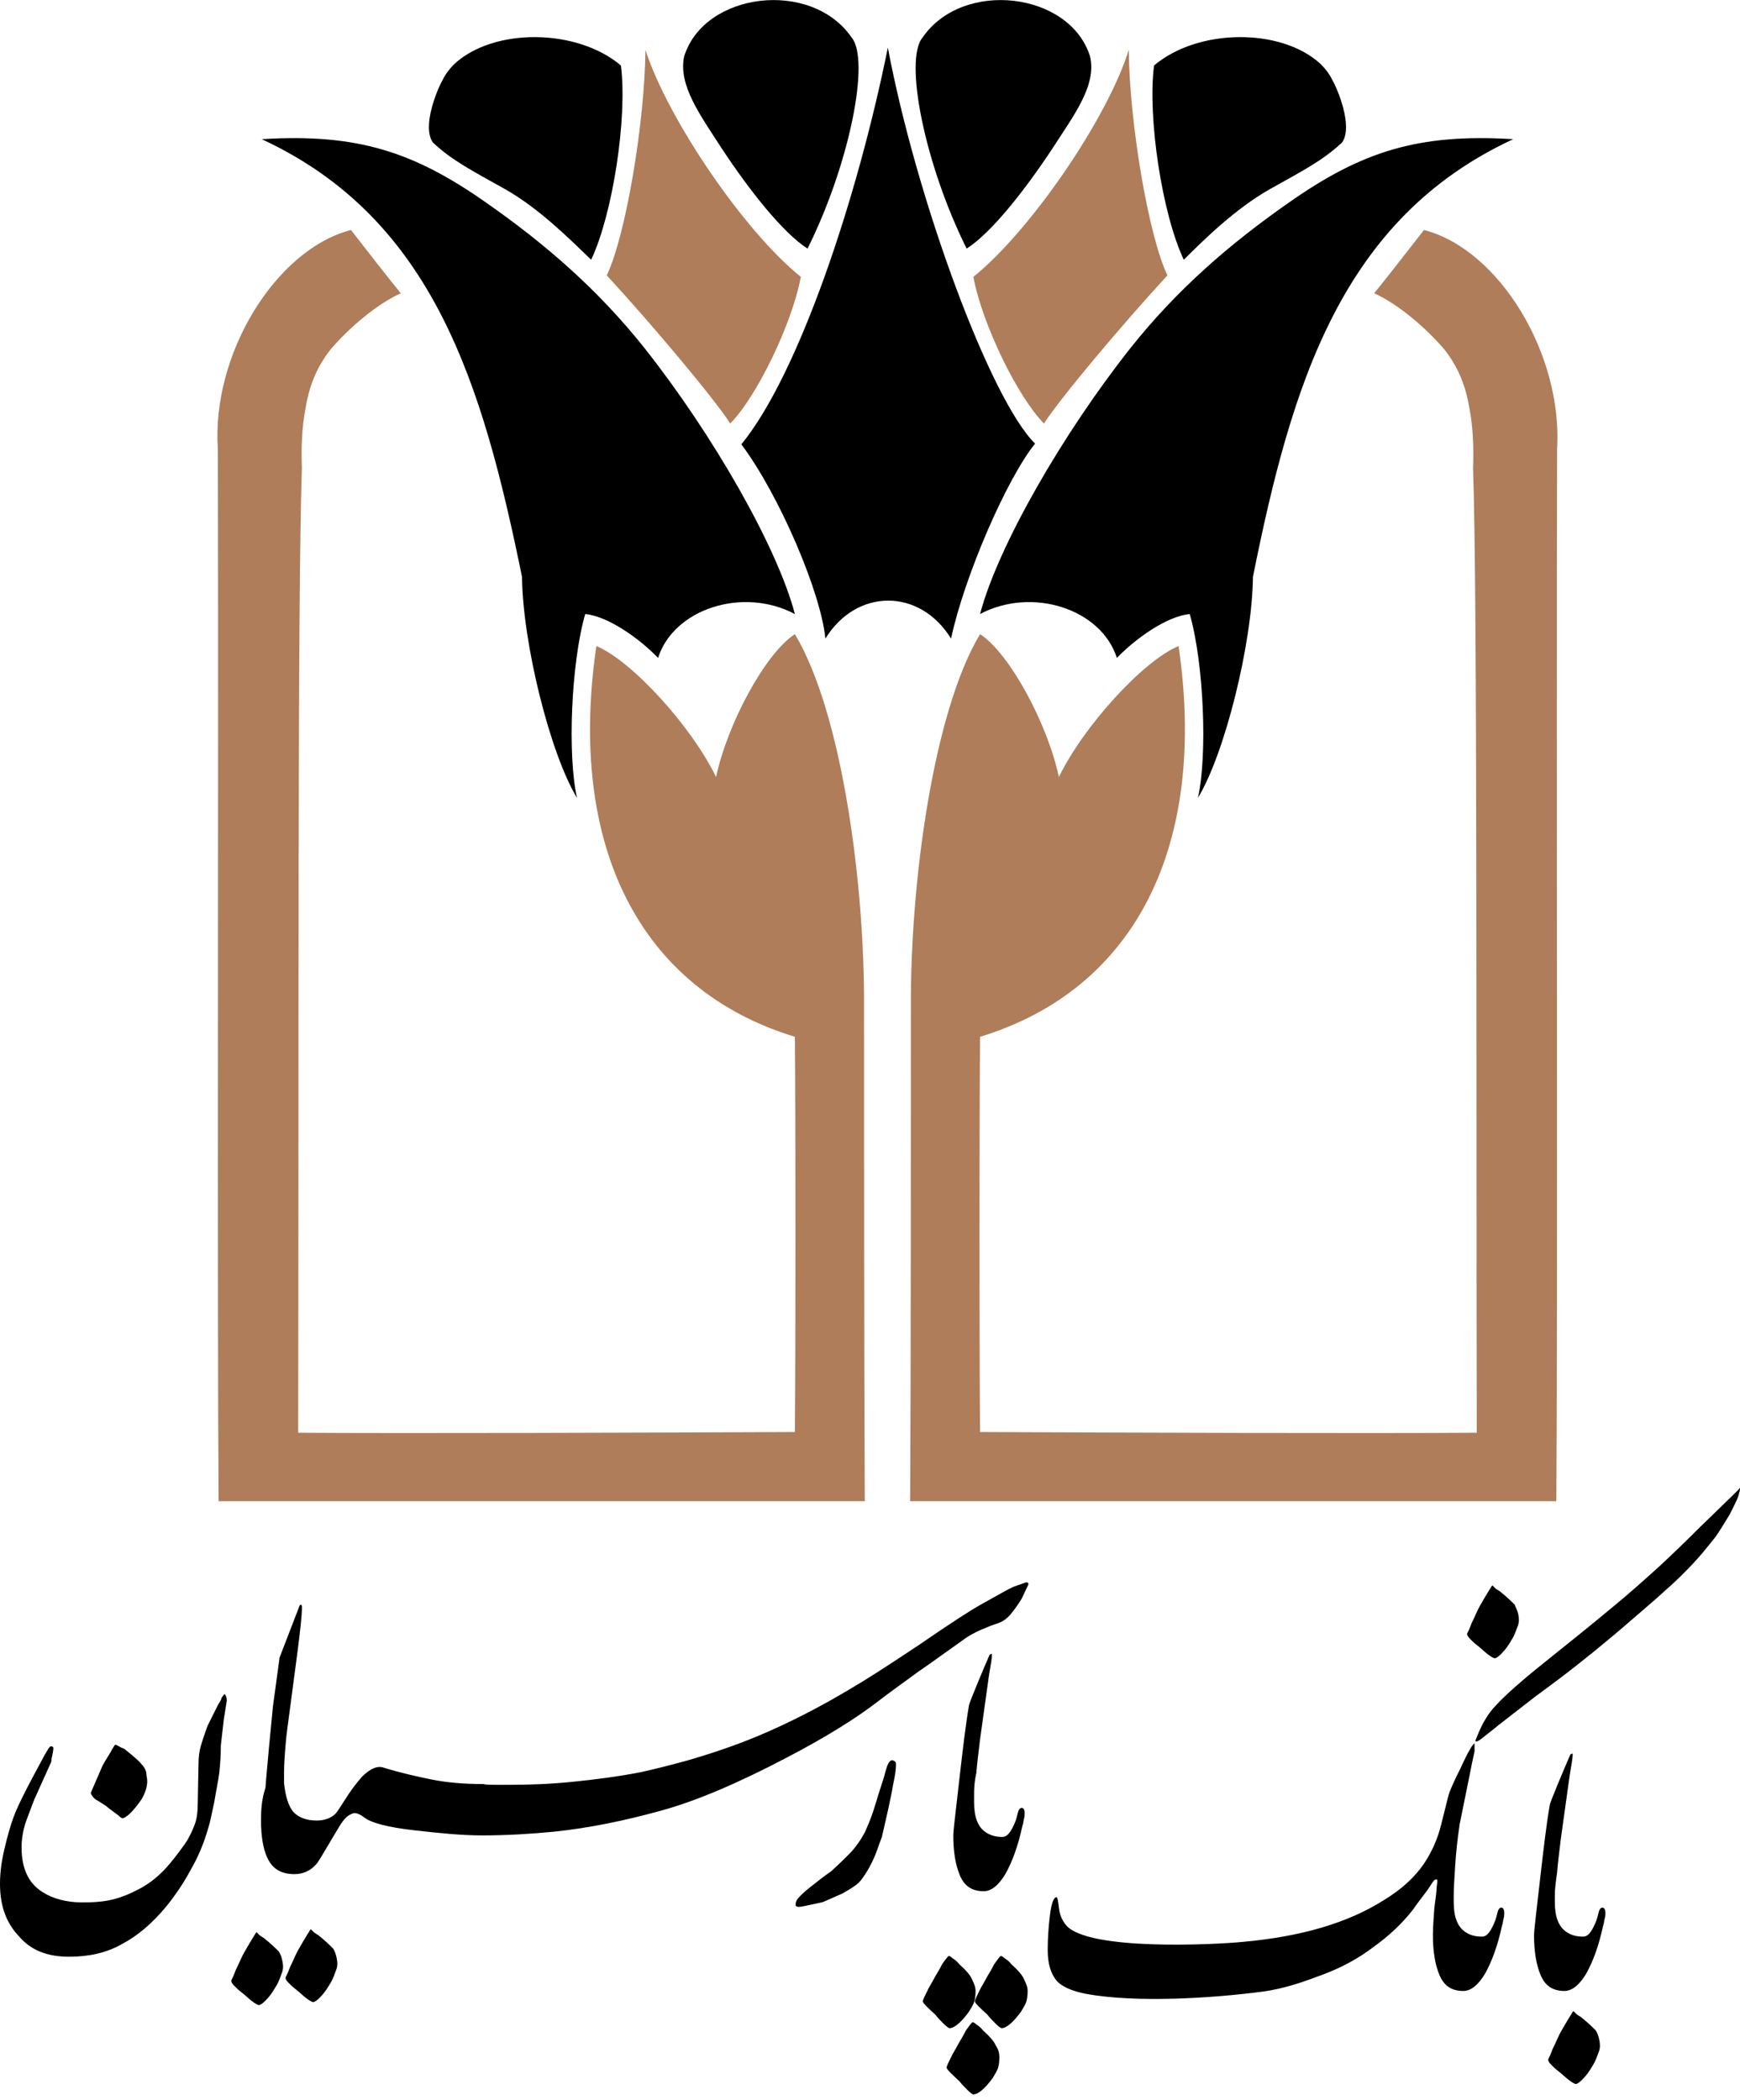 <svg width="150" height="181" viewBox="0 0 150 181" fill="none" xmlns="http://www.w3.org/2000/svg">
  <g clip-path="url(#clip0_709_1019)">
    <path fill-rule="evenodd" clip-rule="evenodd"
      d="M76.538 4.106C73.91 17.13 68.846 32.271 63.91 38.302C67.179 42.665 70.769 51.069 71.154 55.047C73.846 50.684 79.295 50.684 81.987 55.047C83.141 49.658 86.795 41.253 89.231 38.238C85.385 34.453 79.038 17.323 76.538 4.106ZM50.961 22.391C52.82 18.477 54.102 10.137 53.526 5.646C49.743 2.438 42.564 2.374 39.166 5.518C38.846 5.838 38.461 6.288 38.205 6.801C37.628 7.827 37.051 9.495 36.987 10.65C36.923 11.484 37.115 12.19 37.5 12.447C39.038 13.858 40.769 14.756 43.526 16.296C46.474 17.964 49.102 20.595 50.961 22.391ZM58.974 4.876C60.705 -0.706 69.936 -1.796 73.397 3.208C75.064 5.133 73.205 14.243 69.615 21.429C67.5 20.081 64.615 16.424 62.243 12.832C60.385 9.945 58.461 7.378 58.974 4.876ZM22.564 11.998C30.769 11.484 35.641 13.088 41.795 17.387C47.051 21.044 51.602 25.021 55.577 30.026C61.41 37.404 66.987 47.092 68.525 52.93C64.038 50.556 58.077 52.481 56.731 56.715C55.128 55.047 52.436 53.123 50.449 52.93C49.231 57.164 48.91 65.12 49.743 68.777C47.436 64.992 45.064 55.496 45 49.722C41.602 33.105 37.372 18.862 22.564 11.998ZM102.051 22.391C100.192 18.477 98.91 10.137 99.487 5.646C103.269 2.438 110.449 2.374 113.846 5.518C114.167 5.838 114.551 6.288 114.808 6.801C115.384 7.827 115.961 9.495 116.026 10.65C116.09 11.484 115.897 12.19 115.513 12.447C113.974 13.858 112.243 14.756 109.487 16.296C106.538 17.964 103.846 20.595 102.051 22.391ZM93.974 4.876C92.243 -0.706 83.013 -1.796 79.551 3.208C77.885 5.133 79.743 14.243 83.333 21.429C85.449 20.081 88.333 16.424 90.705 12.832C92.564 9.945 94.551 7.378 93.974 4.876ZM130.449 11.998C122.243 11.484 117.372 13.088 111.218 17.387C105.961 21.044 101.41 25.021 97.436 30.026C91.602 37.404 86.025 47.092 84.487 52.93C88.974 50.556 94.936 52.481 96.282 56.715C97.885 55.047 100.577 53.123 102.564 52.93C103.782 57.164 104.102 65.12 103.269 68.777C105.577 64.992 107.949 55.496 108.013 49.722C111.346 33.105 115.641 18.862 130.449 11.998Z"
      fill="black" />
    <path fill-rule="evenodd" clip-rule="evenodd"
      d="M55.641 4.299C55.577 10.715 53.91 20.402 52.307 23.738C56.218 27.973 61.602 34.389 62.949 36.506C65.192 34.26 68.269 27.973 69.038 23.867C64.166 19.953 57.564 10.265 55.641 4.299ZM97.308 4.299C97.372 10.715 99.038 20.402 100.641 23.738C96.731 27.973 91.346 34.389 90 36.506C87.756 34.26 84.679 27.973 83.91 23.867C88.782 19.953 95.448 10.265 97.308 4.299ZM122.756 19.825C121.218 21.814 119.102 24.508 118.461 25.278C120.577 26.241 122.949 28.294 124.487 30.09C125.705 31.63 126.346 33.234 126.666 35.158C126.987 36.763 127.051 38.559 126.987 40.355C127.372 51.262 127.243 92.836 127.307 123.503C118.205 123.567 96.859 123.503 84.487 123.439C84.423 114.906 84.423 97.904 84.487 89.372C97.948 85.266 104.102 72.819 101.602 55.689C98.525 56.972 93.397 62.618 91.282 66.981C90.32 62.425 87.051 56.331 84.487 54.662C80.448 61.399 78.461 76.091 78.525 86.934C78.525 96.621 78.525 117.922 78.461 129.406C96.282 129.406 124.102 129.406 134.166 129.406C134.295 112.661 134.166 67.301 134.231 38.751C134.743 30.539 129.231 21.493 122.756 19.825ZM30.256 19.825C31.795 21.814 33.91 24.508 34.551 25.278C32.436 26.241 30.064 28.294 28.525 30.09C27.308 31.63 26.666 33.234 26.346 35.158C26.025 36.763 25.961 38.559 26.025 40.355C25.641 51.262 25.769 92.836 25.705 123.503C34.807 123.567 56.154 123.503 68.525 123.439C68.59 114.906 68.59 97.904 68.525 89.372C55.064 85.266 48.91 72.819 51.41 55.689C54.487 56.972 59.615 62.618 61.731 66.981C62.692 62.425 65.961 56.331 68.525 54.662C72.564 61.399 74.551 76.091 74.487 86.934C74.487 96.621 74.487 117.922 74.551 129.406C56.731 129.406 28.91 129.406 18.846 129.406C18.718 112.661 18.846 67.301 18.782 38.751C18.205 30.539 23.782 21.493 30.256 19.825Z"
      fill="#AF7D5A" />
    <path fill-rule="evenodd" clip-rule="evenodd"
      d="M134.038 163.281V163.987C134.038 165.206 134.359 166.104 135.064 166.553C135.449 166.81 135.897 166.938 136.474 166.938C136.923 166.938 137.244 166.489 137.628 165.526C137.692 165.334 137.756 165.077 137.821 164.821C137.885 164.564 138.013 164.436 138.141 164.436C138.269 164.436 138.397 164.564 138.397 164.885C138.397 165.013 138.397 165.206 138.333 165.398C138.269 165.655 138.269 165.847 138.205 165.976C137.821 167.772 137.308 169.119 136.731 170.146C136.154 171.108 135.513 171.621 134.872 171.621C133.846 171.621 133.205 171.172 132.821 170.274C132.436 169.376 132.244 168.221 132.244 166.81C132.244 166.425 132.436 164.885 132.756 162.062C133.077 159.239 133.333 157.122 133.59 155.646C133.59 155.518 133.846 154.876 134.295 153.786C134.744 152.695 135.128 151.797 135.385 151.219C135.449 151.219 135.513 151.155 135.577 151.155C135.577 151.219 135.577 151.476 135.513 151.861L135.321 153.016L134.551 158.533C134.423 159.624 134.295 160.586 134.231 161.42C134.103 162.319 134.038 162.896 134.038 163.281ZM18.462 155.39C18.333 156.031 18.205 156.544 18.141 156.865C18.077 157.186 17.949 157.571 17.82 158.02C17.5 159.047 17.051 160.137 16.41 161.228C15.833 162.319 15.128 163.345 14.359 164.307C13.141 165.783 11.859 166.874 10.513 167.579C9.167 168.349 7.628 168.67 5.962 168.67C4.038 168.67 2.628 168.093 1.603 166.874C0.513 165.719 0 164.243 0 162.383C0 161.42 0.128 160.458 0.385 159.367C0.641 158.277 0.897 157.378 1.154 156.673C1.41 155.967 1.795 155.197 2.179 154.427C2.692 153.401 3.269 152.374 3.846 151.283C4.103 150.834 4.231 150.642 4.295 150.578C4.359 150.514 4.423 150.514 4.551 150.578C4.615 150.578 4.615 150.77 4.551 151.091C4.487 151.412 4.423 151.668 4.423 151.861L2.949 155.133C2.564 156.159 2.308 156.801 2.179 157.186C1.987 157.828 1.859 158.533 1.859 159.239C1.859 161.035 2.436 162.319 3.654 163.088C4.551 163.666 5.705 163.987 7.115 163.987C8.141 163.987 8.974 163.922 9.744 163.73C10.513 163.538 11.282 163.217 12.115 162.768C12.949 162.319 13.718 161.677 14.359 160.971C14.808 160.458 15.32 159.816 15.961 158.918C16.346 158.341 16.603 157.763 16.795 157.25C16.987 156.737 17.051 156.095 17.051 155.261L17.115 151.989C17.115 151.476 17.18 150.963 17.308 150.514C17.436 150.065 17.628 149.487 17.885 148.781L18.782 146.985C18.974 146.664 19.103 146.472 19.103 146.343C19.167 146.279 19.231 146.151 19.359 146.023C19.487 146.151 19.551 146.343 19.551 146.6L19.295 148.204L19.038 150.449C19.038 151.348 18.974 152.118 18.91 152.759C18.846 153.337 18.654 154.235 18.462 155.39ZM12.628 153.016C12.628 153.144 12.692 153.272 12.692 153.529C12.692 154.042 12.5 154.62 12.18 155.133C11.474 156.159 10.897 156.673 10.577 156.737C10.513 156.737 10.385 156.673 10.192 156.48C9.487 155.967 9.167 155.71 9.103 155.646C8.782 155.454 8.526 155.261 8.269 155.133C8.013 154.94 7.885 154.748 7.821 154.556L8.846 152.182C9.167 151.604 9.487 151.155 9.679 150.77C9.744 150.706 9.808 150.514 9.936 150.385C10.128 150.449 10.32 150.578 10.449 150.642C10.641 150.706 10.769 150.77 10.897 150.899C11.539 151.412 11.987 151.797 12.18 152.053C12.5 152.374 12.628 152.695 12.628 153.016ZM22.5 156.929C22.5 158.277 22.692 159.367 23.013 160.073C23.462 161.1 24.231 161.549 25.385 161.549C26.09 161.549 26.731 161.292 27.244 160.715C27.436 160.522 27.756 159.945 28.333 158.982C28.59 158.533 28.91 158.02 29.295 157.378C29.551 156.929 29.872 156.609 30.064 156.48C30.32 156.352 30.449 156.288 30.577 156.288C30.769 156.288 31.09 156.416 31.41 156.673C31.987 157.122 33.397 157.507 35.641 157.763C37.885 158.02 39.808 158.212 41.538 158.212C43.718 158.212 45.769 158.084 47.756 157.892C50.833 157.571 53.91 156.929 56.923 156.095C60 155.261 63.59 153.721 67.756 151.54C71.09 149.808 73.782 148.14 75.769 146.6C76.603 145.958 77.756 145.124 79.167 144.098C80.385 143.264 81.603 142.366 82.885 141.467C83.462 141.018 84.167 140.633 85 140.313C85.256 140.184 85.641 140.056 86.026 139.928C86.41 139.799 86.795 139.543 87.115 139.158C87.436 138.773 87.756 138.324 88.077 137.81C88.397 137.105 88.59 136.72 88.654 136.591C88.654 136.463 88.654 136.399 88.462 136.399C87.949 136.591 87.436 136.72 87.115 136.912C87.051 136.912 86.154 137.425 84.423 138.388C83.846 138.709 82.115 139.799 79.231 141.788C76.346 143.713 74.423 144.932 73.526 145.445C70.769 147.113 68.013 148.525 65.256 149.68C63.397 150.449 61.346 151.155 59.103 151.797C57.692 152.182 56.41 152.502 55.256 152.759C53.269 153.144 51.282 153.401 49.359 153.593C47.436 153.786 45.641 153.85 43.974 153.85H42.692C42.244 153.85 41.923 153.85 41.667 153.786C40 153.786 38.526 153.657 37.244 153.401C35.962 153.144 34.551 152.823 33.077 152.374C32.564 152.182 31.923 152.438 31.218 153.144C30.769 153.657 30.256 154.299 29.744 155.133C29.359 155.71 29.103 156.159 28.91 156.352C28.526 156.737 27.949 156.929 27.308 156.929C26.41 156.929 25.769 156.673 25.32 156.224C24.872 155.71 24.615 154.876 24.487 153.721V153.786C24.487 153.786 24.487 153.786 24.487 153.721V152.759C24.487 152.053 24.551 151.091 24.68 149.744C24.68 149.68 24.808 148.717 25.064 146.792C25.32 144.868 25.513 143.392 25.641 142.43C25.897 140.441 26.026 139.222 26.026 138.644C26.026 138.452 26.026 138.388 25.962 138.324C25.897 138.324 25.833 138.388 25.833 138.388L24.103 142.879L23.526 147.113L23.205 150.449C23.077 151.925 22.949 153.144 22.885 154.106C22.564 155.069 22.5 155.967 22.5 156.929ZM24.359 169.119C24.423 169.44 24.423 169.761 24.295 170.082C24.167 170.402 24.038 170.851 23.782 171.236C23.526 171.686 23.269 172.07 22.885 172.455C22.628 172.712 22.436 172.84 22.308 172.84C22.244 172.84 21.987 172.712 21.667 172.455C21.346 172.199 21.09 171.942 20.833 171.75C20.577 171.557 20.385 171.365 20.192 171.172C20 170.98 19.936 170.852 19.936 170.723C20.128 170.338 20.256 170.017 20.32 169.825C20.641 169.183 20.833 168.67 21.026 168.349C21.282 167.9 21.538 167.451 21.859 166.938C21.923 166.874 21.987 166.681 22.115 166.553C22.18 166.617 22.308 166.745 22.372 166.81C22.436 166.874 22.564 166.938 22.756 167.066C23.397 167.579 23.782 167.964 24.038 168.221C24.167 168.414 24.295 168.734 24.359 169.119ZM29.038 168.863C29.103 169.183 29.103 169.504 28.974 169.825C28.846 170.146 28.718 170.595 28.462 170.98C28.205 171.429 27.949 171.814 27.564 172.199C27.308 172.455 27.115 172.584 26.987 172.584C26.923 172.584 26.667 172.455 26.346 172.199C26.026 171.942 25.769 171.686 25.513 171.493C25.256 171.301 25.064 171.108 24.872 170.916C24.68 170.723 24.615 170.595 24.615 170.467C24.808 170.082 24.936 169.761 25 169.568C25.32 168.927 25.513 168.414 25.705 168.093C25.962 167.644 26.218 167.195 26.538 166.681C26.603 166.617 26.667 166.425 26.795 166.296C26.859 166.36 26.987 166.489 27.051 166.553C27.115 166.617 27.244 166.681 27.436 166.81C28.077 167.323 28.462 167.708 28.718 167.964C28.846 168.157 28.974 168.478 29.038 168.863ZM77.244 152.053C77.244 152.438 77.18 153.016 76.987 153.85C76.859 154.684 76.667 155.454 76.538 156.095L76.026 158.341C75.705 159.175 75.513 159.816 75.32 160.201C75.064 160.779 74.808 161.228 74.551 161.613C74.295 161.998 74.103 162.254 73.846 162.447C73.59 162.639 73.205 162.896 72.628 163.217L71.026 163.922C70.897 163.987 70.513 164.051 69.936 164.179C69.359 164.307 69.038 164.372 68.846 164.372C68.718 164.372 68.59 164.307 68.59 164.243C68.59 164.115 68.59 163.987 68.654 163.858C68.782 163.602 69.167 163.217 69.808 162.704C70.449 162.19 71.026 161.741 71.667 161.292C72.372 160.65 72.885 160.137 73.205 159.816C73.718 159.303 74.167 158.662 74.551 157.956C74.615 157.828 74.744 157.507 74.936 157.058C75.128 156.609 75.385 155.839 75.705 154.748L76.218 153.144C76.282 152.887 76.346 152.631 76.474 152.246C76.603 151.925 76.731 151.733 76.923 151.733C77.18 151.797 77.244 151.925 77.244 152.053ZM83.974 154.684V155.39C83.974 156.609 84.295 157.507 85 157.956C85.385 158.212 85.833 158.341 86.41 158.341C86.859 158.341 87.18 157.892 87.564 156.929C87.628 156.737 87.692 156.48 87.756 156.224C87.82 155.967 87.949 155.839 88.077 155.839C88.205 155.839 88.333 155.967 88.333 156.288C88.333 156.416 88.333 156.609 88.269 156.801C88.205 157.058 88.205 157.25 88.141 157.378C87.756 159.175 87.244 160.522 86.667 161.549C86.09 162.511 85.449 163.024 84.808 163.024C83.782 163.024 83.141 162.575 82.756 161.677C82.372 160.779 82.18 159.624 82.18 158.212C82.18 157.828 82.372 156.288 82.692 153.465C83.013 150.642 83.269 148.525 83.526 147.049C83.526 146.921 83.782 146.279 84.231 145.189C84.68 144.098 85.064 143.2 85.32 142.622C85.385 142.622 85.449 142.558 85.513 142.558C85.513 142.622 85.513 142.879 85.449 143.264L85.256 144.419L84.487 149.936C84.359 151.027 84.231 151.989 84.167 152.823C83.974 153.721 83.974 154.299 83.974 154.684ZM86.154 177.331C86.154 177.78 86.09 178.101 86.026 178.294C85.962 178.486 85.769 178.807 85.577 179.128C84.872 180.09 84.295 180.539 83.91 180.539C83.846 180.539 83.654 180.411 83.397 180.154C83.141 179.898 82.885 179.641 82.692 179.384C81.987 178.743 81.603 178.358 81.603 178.23C81.603 178.101 81.795 177.716 82.115 177.075C82.372 176.626 82.564 176.305 82.692 176.048C83.013 175.535 83.205 175.15 83.269 175.022C83.59 174.573 83.782 174.316 83.846 174.316C83.91 174.316 84.038 174.38 84.167 174.508C84.359 174.637 84.551 174.765 84.744 175.022C85.32 175.535 85.705 175.984 85.833 176.305C86.09 176.69 86.154 177.011 86.154 177.331ZM84.103 171.621C84.103 172.07 84.038 172.391 83.974 172.584C83.91 172.776 83.718 173.097 83.526 173.418C82.82 174.38 82.244 174.829 81.859 174.829C81.795 174.829 81.603 174.701 81.346 174.444C81.09 174.188 80.833 173.931 80.641 173.674C79.936 173.033 79.551 172.648 79.551 172.52C79.551 172.391 79.744 172.006 80.064 171.365C80.32 170.916 80.513 170.595 80.641 170.338C80.962 169.825 81.154 169.44 81.218 169.312C81.538 168.863 81.731 168.606 81.795 168.606C81.859 168.606 81.987 168.67 82.115 168.798C82.308 168.927 82.5 169.055 82.692 169.312C83.269 169.825 83.654 170.274 83.782 170.595C83.974 170.98 84.103 171.301 84.103 171.621ZM88.59 171.621C88.59 172.07 88.526 172.391 88.462 172.584C88.397 172.776 88.205 173.097 88.013 173.418C87.308 174.38 86.731 174.829 86.346 174.829C86.282 174.829 86.09 174.701 85.833 174.444C85.577 174.188 85.32 173.931 85.128 173.674C84.423 173.033 84.038 172.648 84.038 172.52C84.038 172.391 84.231 172.006 84.551 171.365C84.808 170.916 85 170.595 85.128 170.338C85.449 169.825 85.641 169.44 85.705 169.312C86.026 168.863 86.218 168.606 86.282 168.606C86.346 168.606 86.474 168.67 86.603 168.798C86.795 168.927 86.987 169.055 87.18 169.312C87.756 169.825 88.141 170.274 88.269 170.595C88.462 170.98 88.59 171.301 88.59 171.621ZM129.038 146.921C129.679 146.215 131.09 144.932 133.269 143.2C135.192 141.66 137.115 140.12 139.038 138.516C140.449 137.361 141.731 136.206 143.013 135.052C143.91 134.218 145.128 133.063 146.603 131.587C148.846 129.406 150 128.315 150 128.251C150 128.379 150 128.508 149.936 128.636C149.872 129.085 149.551 129.662 149.103 130.561C148.59 131.395 148.205 132.036 147.885 132.485C147.372 133.127 146.859 133.769 146.346 134.346C145.769 134.988 145.321 135.437 145 135.757C144.551 136.207 143.782 136.912 142.692 137.875C141.859 138.58 140.641 139.671 139.038 141.018C137.885 141.981 136.859 142.815 135.962 143.52C134.744 144.483 133.526 145.381 132.308 146.279L129.167 148.717C128.718 149.102 128.269 149.423 127.885 149.744C127.5 150.064 127.244 150.193 127.179 150.064C127.436 149.423 127.692 148.781 128.013 148.268C128.269 147.819 128.59 147.37 129.038 146.921ZM125.321 163.281V163.987C125.321 165.206 125.641 166.104 126.346 166.553C126.731 166.81 127.179 166.938 127.756 166.938C128.205 166.938 128.526 166.489 128.91 165.526C128.974 165.334 129.038 165.077 129.103 164.821C129.167 164.564 129.295 164.436 129.423 164.436C129.551 164.436 129.679 164.564 129.679 164.885C129.679 165.013 129.679 165.206 129.615 165.398C129.551 165.655 129.551 165.847 129.487 165.976C129.103 167.772 128.59 169.119 128.013 170.146C127.436 171.108 126.795 171.621 126.154 171.621C125.128 171.621 124.487 171.172 124.103 170.274C123.718 169.376 123.526 168.221 123.526 166.81C123.526 166.104 123.59 165.334 123.654 164.436C123.782 163.538 123.846 162.96 123.846 162.704L123.91 162.19C123.91 162.126 123.91 162.062 123.846 161.998C123.846 161.998 123.782 161.998 123.654 162.062C123.526 162.19 123.333 162.511 123.077 162.896C122.5 163.666 122.051 164.243 121.795 164.628C120.897 165.783 119.744 166.874 118.397 167.836C117.051 168.863 115.577 169.632 114.038 170.21C112.5 170.787 110.769 171.429 108.782 171.686C104.359 172.263 97.949 172.648 93.654 171.878C92.372 171.621 91.474 171.236 91.026 170.659C90.577 170.082 90.32 169.248 90.32 168.093C90.32 167.13 90.385 166.104 90.513 165.077C90.641 164.051 90.833 163.538 91.09 163.538C91.154 163.538 91.218 163.858 91.282 164.436C91.346 165.013 91.538 165.526 91.923 165.976C93.846 168.157 104.551 167.644 107.179 167.387C112.115 166.938 116.154 165.783 119.295 163.794C120.769 162.896 121.923 161.869 122.756 160.65C123.397 159.688 123.91 158.597 124.231 157.314L124.872 154.748C124.936 154.491 125.256 153.721 125.897 152.438C126.282 151.604 126.538 151.091 126.667 150.899C126.795 150.642 126.923 150.449 127.115 150.257C127.115 150.514 127.115 150.706 127.115 150.963C126.987 151.604 126.859 152.118 126.795 152.502L125.833 157.25C125.641 158.533 125.513 159.752 125.449 160.779C125.385 161.934 125.321 162.704 125.321 163.281ZM130.897 139.222C130.962 139.543 130.962 139.863 130.833 140.184C130.705 140.505 130.577 140.954 130.321 141.339C130.064 141.788 129.808 142.173 129.423 142.558C129.167 142.815 128.974 142.943 128.846 142.943C128.782 142.943 128.526 142.815 128.205 142.558C127.885 142.301 127.628 142.045 127.372 141.852C127.115 141.66 126.923 141.467 126.731 141.275C126.538 141.082 126.474 140.954 126.474 140.826C126.667 140.441 126.795 140.12 126.859 139.928C127.179 139.286 127.372 138.773 127.564 138.452C127.821 138.003 128.077 137.554 128.397 137.041C128.462 136.976 128.526 136.784 128.654 136.656C128.718 136.72 128.846 136.848 128.91 136.912C128.974 136.976 129.103 137.041 129.295 137.169C129.936 137.682 130.321 138.067 130.577 138.324C130.641 138.516 130.833 138.837 130.897 139.222ZM137.885 175.92C137.949 176.241 137.949 176.562 137.821 176.882C137.692 177.203 137.564 177.652 137.308 178.037C137.051 178.486 136.795 178.871 136.41 179.256C136.154 179.513 135.962 179.641 135.833 179.641C135.769 179.641 135.513 179.513 135.192 179.256C134.872 178.999 134.615 178.743 134.359 178.55C134.103 178.358 133.91 178.165 133.718 177.973C133.526 177.78 133.462 177.652 133.462 177.524C133.654 177.139 133.782 176.818 133.846 176.626C134.167 175.984 134.359 175.471 134.551 175.15C134.808 174.701 135.064 174.252 135.385 173.739C135.449 173.674 135.513 173.482 135.641 173.354C135.705 173.418 135.833 173.546 135.897 173.61C135.962 173.674 136.09 173.739 136.282 173.867C136.923 174.38 137.308 174.765 137.564 175.022C137.692 175.214 137.821 175.535 137.885 175.92Z"
      fill="black" />
  </g>
  <defs>
    <clipPath id="clip0_709_1019">
      <rect width="150" height="180.539" fill="white" />
    </clipPath>
  </defs>
</svg>